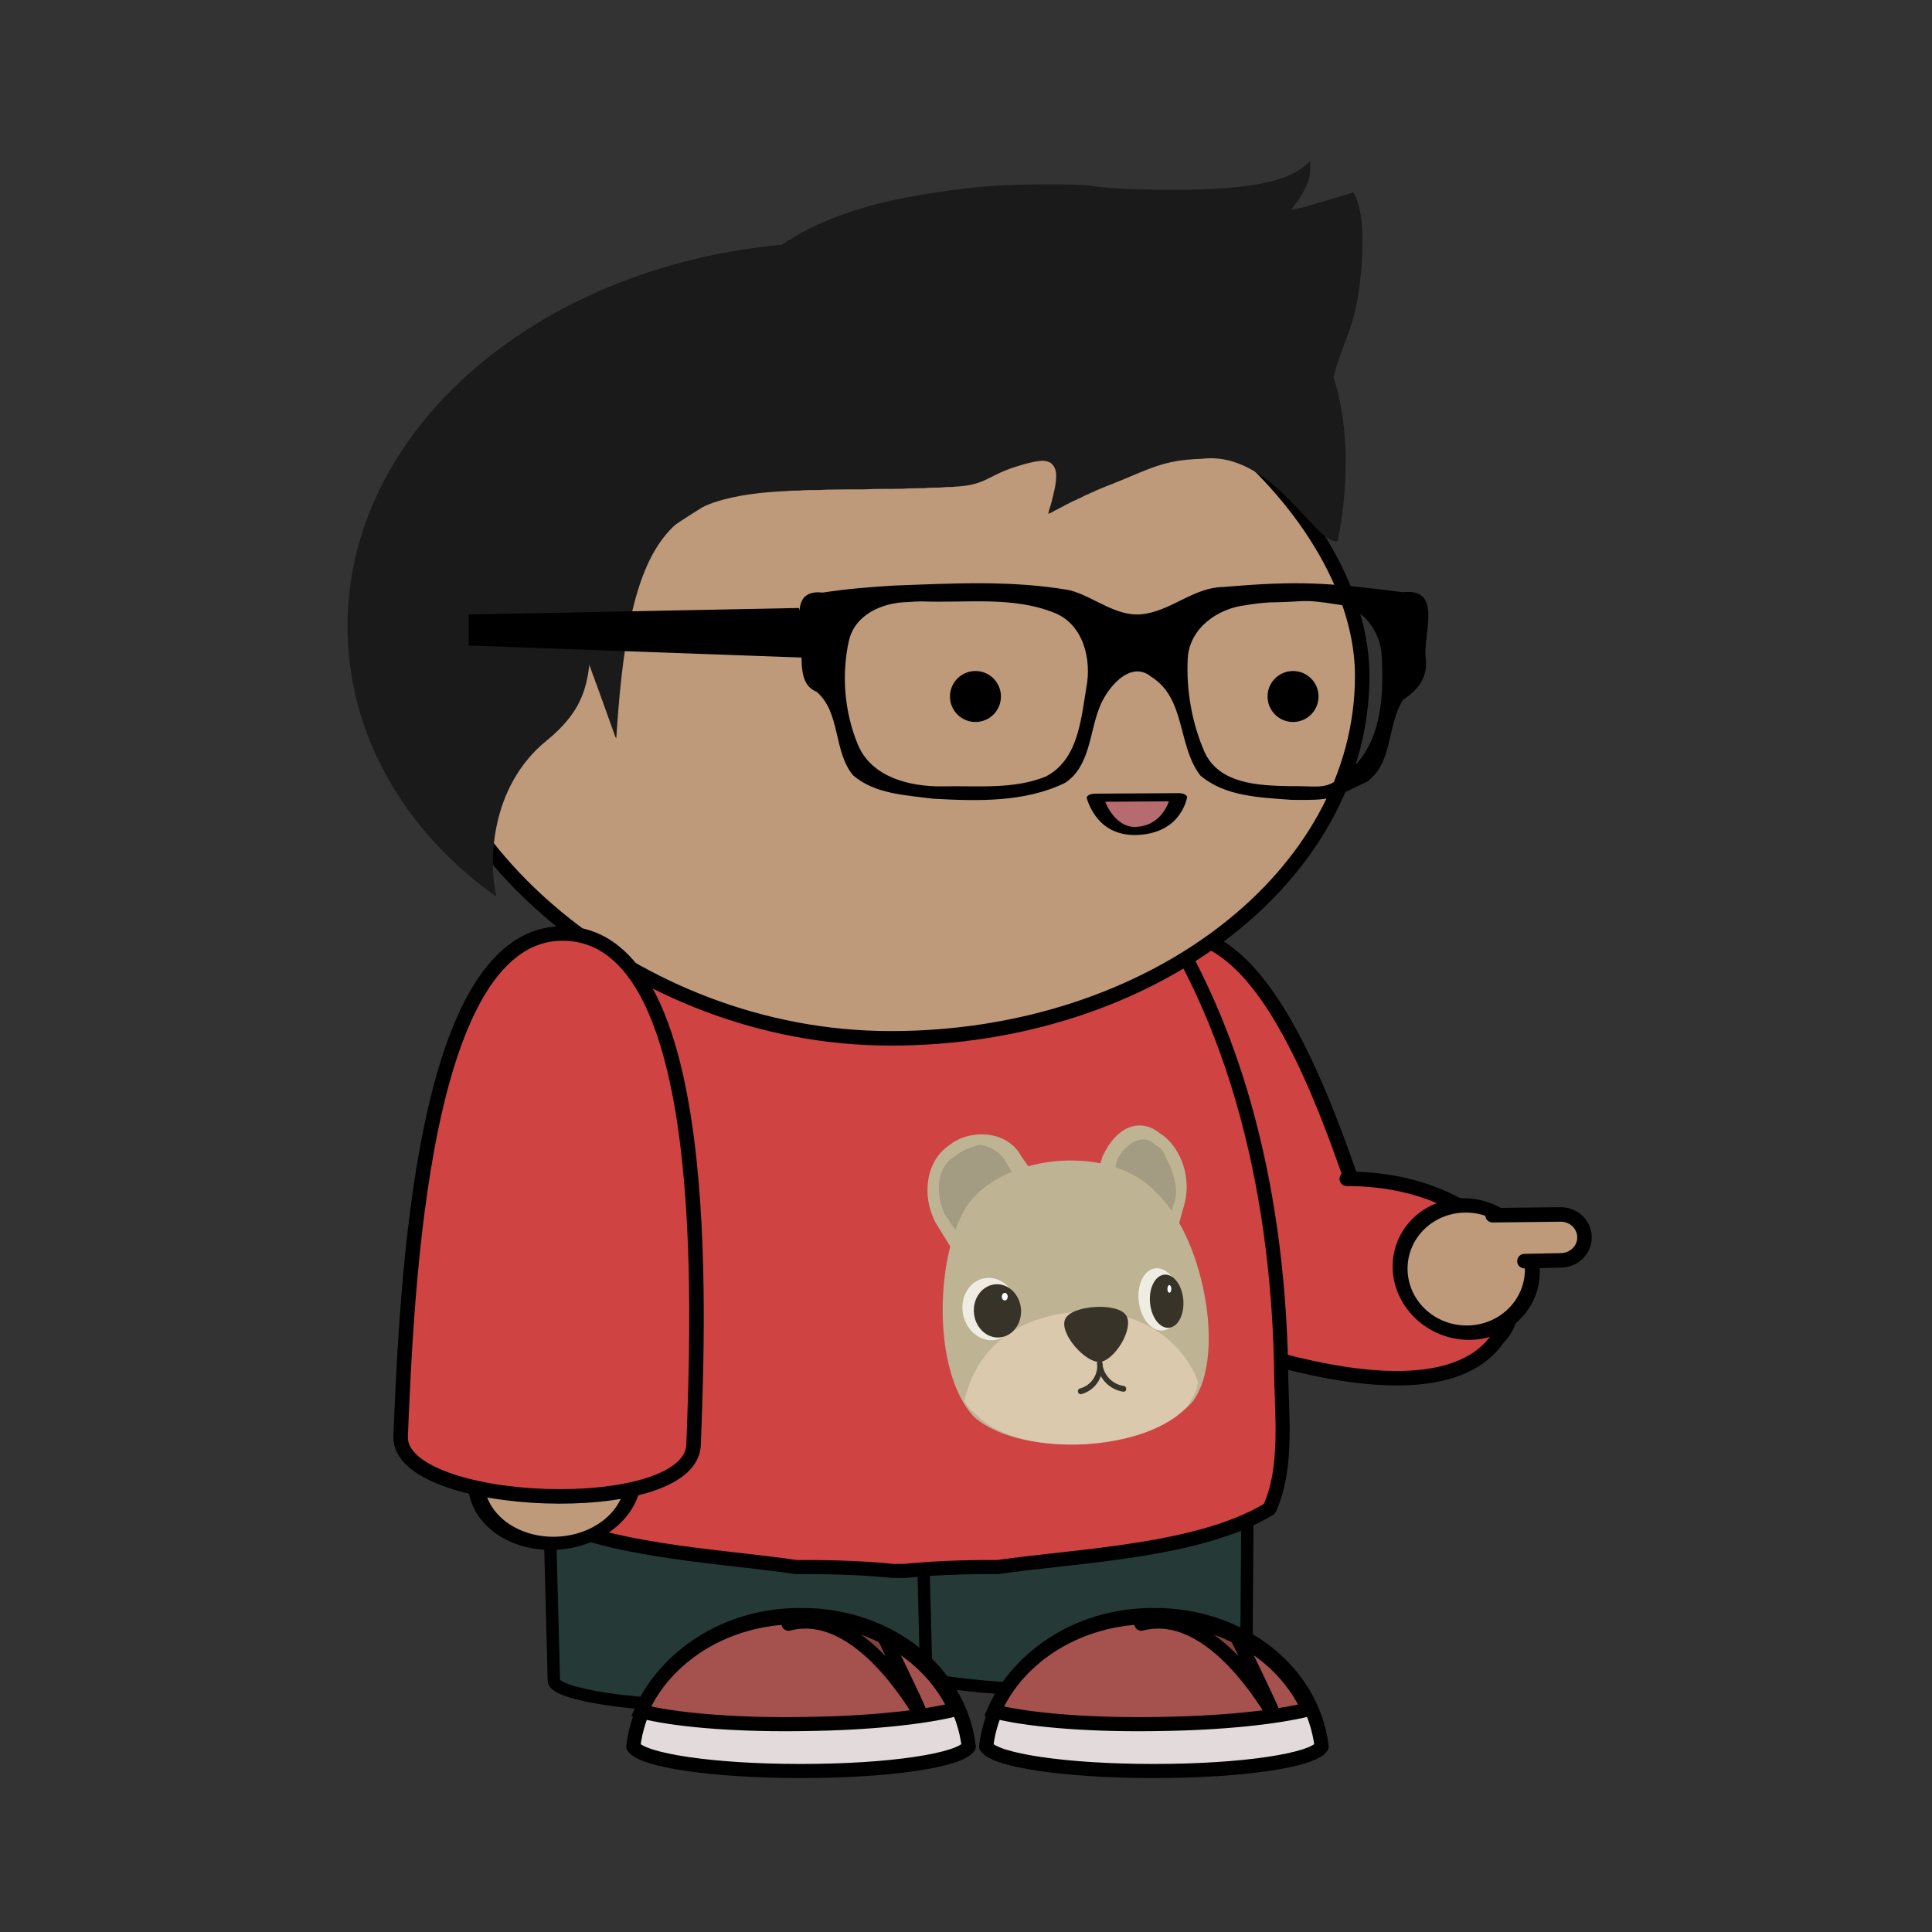 <svg:svg xmlns:dc="http://purl.org/dc/elements/1.1/" xmlns:ns1="http://sodipodi.sourceforge.net/DTD/sodipodi-0.dtd" xmlns:ns2="http://www.inkscape.org/namespaces/inkscape" xmlns:ns4="http://creativecommons.org/ns#" xmlns:rdf="http://www.w3.org/1999/02/22-rdf-syntax-ns#" xmlns:svg="http://www.w3.org/2000/svg" height="492.756" id="svg3386" version="1.1" viewBox="-88.63 -41.063 492.756 492.756" width="492.756" ns1:docname="hipsterGlassesBoy12.svg" ns2:version="0.48.5 r10040">
    <svg:rect x="-88.63" y="-41.063" width="492.756" height="492.756" fill="#333333" stroke="none"/>
    <svg:defs id="defs3388" />
    <ns1:namedview bordercolor="#666666" borderopacity="1.0" fit-margin-bottom="0" fit-margin-left="0" fit-margin-right="0" fit-margin-top="0" id="base" pagecolor="#ffffff" showgrid="false" ns2:current-layer="layer1" ns2:cx="207.253" ns2:cy="113.362" ns2:document-units="px" ns2:pageopacity="0.0" ns2:pageshadow="2" ns2:zoom="0.9" />
    <svg:g id="layer1" transform="translate(-167.88,-276.71)" ns2:groupmode="layer" ns2:label="Layer 1">
        <svg:g id="g4000">
            <svg:rect height="121.578" id="rect4575-2-3-0" rx="46.542" ry="7.553" style="fill:#253936;fill-opacity:1;stroke:#000000;stroke-width:3.148;stroke-miterlimit:4;stroke-opacity:1;stroke-dasharray:none" transform="matrix(1,0.007,-0.007,1,0,0)" width="94.985" x="306.747" y="542.631" />
            <svg:rect height="121.579" id="rect4583-7-4-6" rx="46.533" ry="7.552" style="fill:#253936;fill-opacity:1;stroke:#000000;stroke-width:3.147;stroke-miterlimit:4;stroke-opacity:1;stroke-dasharray:none" transform="matrix(1,-0.026,0.026,1,0,0)" width="94.957" x="203.1" y="555.59" />
            <svg:path d="M 370.347,475.219 C 346.314,486.961 365.34,549.777 375.68,571.192 393.1,576.465 409.807,572.014 431.628,560.334 418.988,519.937 401.553,466.387 373.433,474.69 372.966,473.817 371.22,474.752 370.347,475.219 z" id="path3869" style="fill:#cf4343;fill-opacity:1;stroke:#000000;stroke-width:3.699px;stroke-linecap:round;stroke-linejoin:round;stroke-opacity:1" ns1:nodetypes="ccccc" ns2:connector-curvature="0" ns2:transform-center-x="-18.0349" ns2:transform-center-y="40.4884" />
            <svg:path d="M 368.29,552.14 C 365.32,568.97 391.06,577.88 402.94,581.84 420.76,586.79 450.46,592.73 461.35,576.89 466.3,571.94 465.31,564.02 463.33,557.09 461.35,552.14 456.4,546.2 451.45,543.23 442.54,538.28 432.64,536.3 422.74,536.3" id="use3878" style="fill:#cf4343;fill-opacity:1;stroke:#000000;stroke-width:3.699px;stroke-linecap:round;stroke-linejoin:round;stroke-opacity:1" ns1:nodetypes="cccccc" ns2:connector-curvature="0" />
            <svg:path d="M 308.97,422.46 C 308.97,422.46 308.97,422.46 307.98,422.46 307.98,422.46 307.98,422.46 306.99,422.46 306.99,422.46 306.99,422.46 306.99,422.46 L 306.99,422.46 C 285.21,424.44 265.41,437.31 251.55,455.13 222.84,490.78 210.96,538.3 210.96,583.84 210.96,595.72 208.98,609.58 213.93,620.47 231.75,631.36 262.44,632.35 282.24,635.32 288.18,635.32 297.09,635.32 306.99,636.31 L 306.99,636.31 C 307.98,636.31 308.97,636.31 309.96,636.31 309.96,636.31 309.96,636.31 309.96,636.31 319.86,635.32 328.77,635.32 333.72,635.32 354.51,632.35 385.2,631.36 403.02,620.47 407.97,609.58 405.99,595.72 405.99,583.84 405,538.3 394.11,490.78 365.4,455.13 351.54,437.31 331.74,424.44 309.96,422.46 L 309.96,422.46 C 309.96,422.46 309.96,422.46 308.97,422.46 z" id="path3932-5-3-8-0-8-0-1-6-6-8-2" style="fill:#cf4343;fill-opacity:1;fill-rule:evenodd;stroke:#000000;stroke-width:3.592;stroke-linecap:round;stroke-linejoin:round;stroke-miterlimit:4;stroke-opacity:1;stroke-dasharray:none;stroke-dashoffset:0" ns2:connector-curvature="0" />
            <svg:rect height="184.935" id="rect3030-5-1-2-7" rx="120.188" ry="92.487" style="fill:#be997a;fill-opacity:1;fill-rule:evenodd;stroke:#000000;stroke-width:3.699;stroke-linecap:round;stroke-linejoin:round;stroke-miterlimit:4;stroke-opacity:1;stroke-dasharray:none;stroke-dashoffset:0" width="240.475" x="186.21" y="315.54" />
            <svg:path d="M 55,152.5 C 55,153.881 53.881,155 52.5,155 51.119,155 50,153.881 50,152.5 50,151.119 51.119,150 52.5,150 53.881,150 55,151.119 55,152.5 z" id="path4283-3-5-0-0" style="fill:#000000;fill-opacity:1;fill-rule:evenodd;stroke:none" transform="matrix(2.6,0,0,2.6,191.54,16.79)" ns1:cx="52.5" ns1:cy="152.5" ns1:rx="2.5" ns1:ry="2.5" ns1:type="arc" />
            <svg:path d="M 55,152.5 C 55,153.881 53.881,155 52.5,155 51.119,155 50,153.881 50,152.5 50,151.119 51.119,150 52.5,150 53.881,150 55,151.119 55,152.5 z" id="path4283-7-5-0-7-2" style="fill:#000000;fill-opacity:1;fill-rule:evenodd;stroke:none" transform="matrix(2.6,0,0,2.6,272.54,16.79)" ns1:cx="52.5" ns1:cy="152.5" ns1:rx="2.5" ns1:ry="2.5" ns1:type="arc" />
            <svg:g id="g4542" style="fill:#1a1a1a;fill-opacity:1" transform="translate(-3749.1,2108.21)">
                <svg:path d="M 4042.98,-1810.85 C 4094.98,-1808.85 4147.98,-1796.85 4160.98,-1746.85 4160.98,-1746.85 4109.98,-1819.85 3984.98,-1727.85 3973.98,-1707.85 3984.98,-1697.85 3967.98,-1683.85 3952.98,-1671.85 3952.98,-1651.85 3954.98,-1643.85 3930.98,-1660.85 3916.98,-1685.85 3916.98,-1712.85 3916.98,-1766.85 3972.98,-1810.85 4042.98,-1810.85 z" id="path4495" style="fill:#1a1a1a;fill-opacity:1;fill-rule:evenodd;stroke:none" ns1:nodetypes="cccccsc" ns2:connector-curvature="0" />
                <svg:path d="M 4154.65,-1826.91 C 4157.54,-1827.85 4160.4,-1829.2 4162.46,-1831.5 4162.66,-1829.7 4162.57,-1827.83 4161.93,-1826.11 4160.98,-1823.48 4159.29,-1821.2 4157.58,-1819.02 4158.81,-1819.29 4160.08,-1819.45 4161.27,-1819.83 4165.36,-1821.03 4169.45,-1822.25 4173.55,-1823.47 4175.19,-1820.56 4175.58,-1817.14 4175.79,-1813.88 4175.94,-1810.28 4175.81,-1806.65 4175.47,-1803.04 4175.1,-1799.28 4174.63,-1795.51 4173.61,-1791.85 4172.21,-1786.59 4169.71,-1781.7 4168.47,-1776.4 4174.79,-1756.74 4169.48,-1734.47 4169.48,-1734.47 4163.69,-1733.73 4152.79,-1757.79 4134.79,-1755.53 4124.93,-1755.29 4121.23,-1752.78 4112.1,-1749.16 4110.51,-1748.58 4108.96,-1747.89 4107.4,-1747.24 L 4107.39,-1747.17 C 4106.93,-1747.04 4106.47,-1746.82 4106.04,-1746.63 L 4106.01,-1746.57 C 4105.18,-1746.29 4104.42,-1745.86 4103.66,-1745.45 4103.59,-1745.47 4103.47,-1745.47 4103.41,-1745.48 L 4103.41,-1745.26 C 4103.34,-1745.3 4103.18,-1745.34 4103.11,-1745.36 L 4103.12,-1745.19 C 4101.94,-1744.78 4100.87,-1744.11 4099.75,-1743.58 L 4099.75,-1743.42 C 4099.68,-1743.44 4099.52,-1743.5 4099.44,-1743.52 L 4099.44,-1743.28 C 4099.36,-1743.3 4099.21,-1743.34 4099.14,-1743.36 L 4099.13,-1743.13 C 4099.06,-1743.14 4098.92,-1743.17 4098.84,-1743.19 L 4098.82,-1743.05 C 4098.05,-1742.71 4097.31,-1742.28 4096.55,-1741.89 L 4096.52,-1741.82 C 4096.24,-1741.72 4095.97,-1741.6 4095.69,-1741.52 4096.01,-1742.87 4096.51,-1744.17 4096.8,-1745.52 4097.29,-1747.52 4097.81,-1749.57 4097.72,-1751.65 4097.66,-1752.82 4097.13,-1754.06 4096.06,-1754.66 4095.23,-1755 4094.31,-1755.15 4093.44,-1754.98 4091.29,-1754.75 4089.22,-1754.07 4087.18,-1753.44 4080.56,-1751.34 4079.88,-1749.06 4072.91,-1748.5 4072.09,-1748.49 4071.29,-1748.32 4070.46,-1748.35 4069.46,-1748.38 4068.45,-1748.18 4067.42,-1748.2 4066.29,-1748.15 4065.18,-1748.21 4064.04,-1748.06 4062.27,-1748 4060.48,-1748.08 4058.71,-1747.91 4055.38,-1747.83 4052.06,-1747.95 4048.76,-1747.75 4045.54,-1747.76 4042.34,-1747.73 4039.14,-1747.68 4037.14,-1747.49 4035.13,-1747.64 4033.16,-1747.52 4031.78,-1747.34 4030.41,-1747.5 4029.06,-1747.33 4022.74,-1747.02 4016.36,-1746.38 4010.33,-1744.38 4008.47,-1743.69 4006.6,-1742.91 4004.89,-1741.89 4004.32,-1741.55 4003.78,-1741.17 4003.2,-1740.81 4002.6,-1740.39 4002.02,-1739.93 4001.44,-1739.47 3998.15,-1736.77 3995.7,-1733.18 3993.87,-1729.37 3991.69,-1724.79 3990.3,-1719.87 3989.21,-1714.91 3987.1,-1704.83 3986.2,-1694.54 3985.54,-1684.28 3985.42,-1684.4 3985.34,-1684.51 3985.27,-1684.67 3983.65,-1689.2 3982.04,-1693.73 3980.39,-1698.26 3980.32,-1698.41 3980.27,-1698.56 3980.2,-1698.7 3980.02,-1699.28 3979.85,-1699.85 3979.59,-1700.38 3978.96,-1702.27 3978.24,-1704.11 3977.56,-1705.97 3974.96,-1713.7 3973.38,-1721.79 3973.02,-1729.94 3972.88,-1732.28 3972.96,-1734.64 3972.98,-1736.98 3973.12,-1737.98 3973.07,-1739.01 3973.19,-1740.04 3973.66,-1746.39 3974.99,-1752.72 3977.15,-1758.72 3977.32,-1759.14 3977.47,-1759.53 3977.61,-1759.94 3977.71,-1760.2 3977.82,-1760.45 3977.92,-1760.71 3978.03,-1760.96 3978.14,-1761.21 3978.23,-1761.47 3978.39,-1761.83 3978.54,-1762.18 3978.68,-1762.55 3978.96,-1763.15 3979.25,-1763.73 3979.52,-1764.34 3982.17,-1769.8 3985.6,-1774.88 3989.8,-1779.25 3993.62,-1783.24 3998.01,-1786.63 4002.79,-1789.38 4004.2,-1790.21 4005.67,-1790.93 4007.18,-1791.58 4009.26,-1792.48 4011.5,-1793.28 4013.09,-1794.96 4014.04,-1795.89 4014.7,-1797.07 4015.35,-1798.22 4018.55,-1802.71 4022.61,-1806.55 4027.1,-1809.7 4032.03,-1813.14 4037.49,-1815.77 4043.13,-1817.8 4049.41,-1820.08 4055.94,-1821.62 4062.51,-1822.74 4075,-1824.86 4081.67,-1825.45 4094.3,-1825.54 4111.9,-1825.64 4103.46,-1824.57 4121.05,-1824.22 4128.5,-1824.13 4135.99,-1824.07 4143.4,-1824.8 4147.2,-1825.18 4151,-1825.76 4154.65,-1826.91 z" id="use4435" style="fill:#1a1a1a;fill-opacity:1" ns1:nodetypes="ccccccccccscccccccccccccccccccccccccccccccccccccsccccccccccccccccccccccccccccccc" ns2:connector-curvature="0" />
            </svg:g>
            <svg:g id="g4888" transform="translate(-3753.1,2572.21)">
                <svg:path d="M 4060.33,-2187.21 C 4075.25,-2187.77 4090.4,-2188.62 4105.18,-2186.03 4111.82,-2184.27 4117.56,-2178.57 4124.89,-2180.1 4131.73,-2181.39 4137.22,-2186.8 4144.44,-2186.85 4163.62,-2188.51 4171.01,-2187.96 4190.09,-2185.53 4200.33,-2186.65 4195.38,-2175.3 4195.95,-2168.98 4196.66,-2163.66 4193.95,-2160.64 4190.17,-2158.02 4186.04,-2151.54 4187.7,-2141.97 4180.96,-2137.16 4171.31,-2132.61 4172.22,-2132.46 4161.73,-2132.56 4153.8,-2133.18 4144.83,-2133.36 4138.49,-2138.78 4132.64,-2146.34 4134.84,-2158.38 4126.01,-2163.93 4120.55,-2168.44 4114.56,-2160.92 4112.73,-2156.03 4110.2,-2149.59 4110.33,-2141.07 4104.01,-2136.9 4093.64,-2131.86 4081.59,-2132.24 4070.34,-2132.85 4063.39,-2133.77 4055.46,-2134.03 4049.93,-2138.82 4044.84,-2144.95 4046.82,-2154.71 4040.67,-2160.1 4034.8,-2162.41 4037.69,-2171.31 4036.51,-2176.48 4035.83,-2181.43 4035.91,-2186.1 4042.24,-2185.43 4048.23,-2186.36 4054.28,-2186.85 4060.33,-2187.21 z M 4063.74,-2183 C 4057.41,-2182.87 4050.41,-2179.87 4048.86,-2173.14 4046.91,-2164.39 4047.73,-2154.82 4051.2,-2146.54 4054.73,-2138.22 4064.51,-2135.92 4072.69,-2136 4081.45,-2136.22 4090.71,-2135.13 4099.02,-2138.48 4107.29,-2142.68 4108.07,-2153.02 4109.41,-2161.13 4110.84,-2168.37 4108.66,-2177.21 4101.45,-2180.19 4090.7,-2184.59 4078.78,-2182.72 4067.47,-2183.18 4066.22,-2183.16 4064.98,-2183.1 4063.74,-2183 z M 4150.04,-2182.2 C 4142.92,-2181.38 4135.81,-2176.39 4135.29,-2168.77 4134.85,-2160.6 4136.33,-2152.15 4139.62,-2144.64 4143.41,-2136.62 4153.3,-2136.22 4160.99,-2136.06 4170.83,-2136.17 4170.43,-2134.44 4178.3,-2141.72 4184.85,-2149.07 4185.25,-2159.74 4184.77,-2169.11 4184.5,-2175.42 4180.16,-2181.52 4173.64,-2182.37 4163.9,-2183.9 4165.96,-2183.04 4156.14,-2182.92 4154.09,-2182.79 4152.05,-2182.57 4150.04,-2182.2 z" id="path4592" style="fill:#000000;fill-opacity:1" ns1:nodetypes="ccccccccccccccccccccccccccccccccccccc" ns2:connector-curvature="0" />
                <svg:path d="M 4036.1,-2181.5 3951.89,-2179.84 3951.89,-2171.93 4040.43,-2168.72" id="path4594" style="fill:#000000;fill-opacity:1;stroke:none" ns1:nodetypes="cccc" ns2:connector-curvature="0" />
            </svg:g>
            <svg:g id="g4570-4" transform="matrix(1.217,0,0,0.99,-4720.53,1914.63)">
                <svg:path d="M 4143,-1401 C 4138,-1397 4137,-1388 4140,-1381 L 4150,-1361 C 4154,-1368 4163,-1375 4169,-1379 L 4158,-1398 C 4155,-1405 4147,-1405 4143,-1401 z" id="path4366-4" style="fill:#beb393;fill-opacity:1;fill-rule:evenodd;stroke:none" ns1:nodetypes="cccccc" ns2:connector-curvature="0" />
                <svg:path d="M 4144,-1398 C 4140,-1395 4140,-1388 4142,-1383 L 4148,-1372 C 4152,-1377 4157,-1381 4161,-1384 L 4155,-1396 C 4154,-1399 4151,-1401 4149,-1401 4147,-1400 4146,-1400 4144,-1398 z" id="path4368-3" style="fill:#a39b82;fill-opacity:1;fill-rule:evenodd;stroke:none" ns2:connector-curvature="0" />
                <svg:path d="M 4187,-1404 C 4183,-1408 4178,-1406 4175,-1398 L 4170,-1378 C 4176,-1375 4183,-1369 4187,-1363 L 4192,-1385 C 4194,-1393 4191,-1401 4187,-1404 z" id="path4370-0" style="fill:#beb393;fill-opacity:1;fill-rule:evenodd;stroke:none" ns1:nodetypes="cccccc" ns2:connector-curvature="0" />
                <svg:path d="M 4186,-1401 C 4184,-1404 4180,-1402 4178,-1397 L 4176,-1385 C 4179,-1383 4184,-1379 4187,-1374 L 4190,-1386 C 4191,-1389 4190,-1393 4189,-1396 4188,-1398 4188,-1400 4186,-1401 z" id="path4372-7" style="fill:#a39b82;fill-opacity:1;fill-rule:evenodd;stroke:none" ns2:connector-curvature="0" />
                <svg:path d="M 4194,-1335 C 4185,-1322 4158,-1320 4148,-1331 4139,-1343 4140,-1374 4147,-1386 4155,-1399 4177,-1401 4186,-1389 4196,-1378 4201,-1347 4194,-1335 z" id="path4374-8" style="fill:#beb393;fill-opacity:1;fill-rule:evenodd;stroke:none" ns1:nodetypes="ccccc" ns2:connector-curvature="0" />
                <svg:path d="M 4170,-1358 C 4158,-1357 4149,-1350 4146,-1335 4147,-1333 4148,-1332 4149,-1331 4158,-1320 4185,-1322 4193,-1334 4194,-1336 4195,-1338 4195,-1340 4191,-1353 4180,-1359 4170,-1358 z" id="path4376-6" style="fill:#dbc9ad;fill-opacity:1;stroke:none" ns1:nodetypes="sccccs" ns2:connector-curvature="0" />
                <svg:g id="g4378-8" transform="matrix(0.113,-0.008,0.011,0.156,4128,-1425)">
                    <svg:path d="M 415.2,456.7 C 401.8,434 314.8,434.6 301.9,457.6 288.9,480.6 332.8,531.1 359.2,530.8 385.6,530.6 428.6,479.5 415.2,456.7 z" id="path4380-8" style="fill:#373328;fill-opacity:1;fill-rule:evenodd;stroke:none" ns1:nodetypes="sccs" ns2:connector-curvature="0" ns2:transform-center-x="0.2789" ns2:transform-center-y="10.78" />
                    <svg:path d="M -291.4,-221.9 C -291.4,-121.003 -368.504,-34.169 -475.526,-14.539" id="path4382-4" style="fill:none;stroke:#373328;stroke-width:45.329;stroke-linecap:round;stroke-linejoin:round;stroke-miterlimit:4;stroke-opacity:1;stroke-dasharray:none" transform="matrix(0.217,0,0,0.211,422.2,580.3)" ns1:cx="-520" ns1:cy="-221.9" ns1:end="1.375" ns1:open="true" ns1:rx="228.6" ns1:ry="211.4" ns1:start="0" ns1:type="arc" />
                    <svg:path d="M -291.4,-221.9 C -291.4,-121.003 -368.504,-34.169 -475.526,-14.539" id="path4384-3" style="fill:none;stroke:#373328;stroke-width:45.329;stroke-linecap:round;stroke-linejoin:round;stroke-miterlimit:4;stroke-opacity:1;stroke-dasharray:none" transform="matrix(-0.217,0,0,0.211,295.6,580.3)" ns1:cx="-520" ns1:cy="-221.9" ns1:end="1.375" ns1:open="true" ns1:rx="228.6" ns1:ry="211.4" ns1:start="0" ns1:type="arc" />
                </svg:g>
                <svg:path d="M -288.6,-577.6 C -288.6,-469.518 -380.695,-381.9 -494.3,-381.9 -607.905,-381.9 -700,-469.518 -700,-577.6 -700,-685.682 -607.905,-773.3 -494.3,-773.3 -380.695,-773.3 -288.6,-685.682 -288.6,-577.6 z" id="path4386-1" style="fill:#efede3;fill-opacity:1;fill-rule:evenodd;stroke:none" transform="matrix(0.028,-0.002,0.003,0.041,4167,-1336)" ns1:cx="-494.3" ns1:cy="-577.6" ns1:rx="205.7" ns1:ry="195.7" ns1:type="arc" />
                <svg:path d="M -288.6,-577.6 C -288.6,-469.518 -380.695,-381.9 -494.3,-381.9 -607.905,-381.9 -700,-469.518 -700,-577.6 -700,-685.682 -607.905,-773.3 -494.3,-773.3 -380.695,-773.3 -288.6,-685.682 -288.6,-577.6 z" id="path4388-4" style="fill:#373328;fill-opacity:1;fill-rule:evenodd;stroke:none" transform="matrix(0.024,-0.002,0.002,0.035,4166,-1339)" ns1:cx="-494.3" ns1:cy="-577.6" ns1:rx="205.7" ns1:ry="195.7" ns1:type="arc" />
                <svg:path d="M -288.6,-577.6 C -288.6,-469.518 -380.695,-381.9 -494.3,-381.9 -607.905,-381.9 -700,-469.518 -700,-577.6 -700,-685.682 -607.905,-773.3 -494.3,-773.3 -380.695,-773.3 -288.6,-685.682 -288.6,-577.6 z" id="path4390-9" style="fill:#ffffff;fill-opacity:1;fill-rule:evenodd;stroke:none" transform="matrix(0.003,0,0,0.005,4156,-1359)" ns1:cx="-494.3" ns1:cy="-577.6" ns1:rx="205.7" ns1:ry="195.7" ns1:type="arc" />
                <svg:path d="M -288.6,-577.6 C -288.6,-469.518 -380.695,-381.9 -494.3,-381.9 -607.905,-381.9 -700,-469.518 -700,-577.6 -700,-685.682 -607.905,-773.3 -494.3,-773.3 -380.695,-773.3 -288.6,-685.682 -288.6,-577.6 z" id="path4392-2" style="fill:#efede3;fill-opacity:1;fill-rule:evenodd;stroke:none" transform="matrix(0.021,-0.001,0.003,0.041,4199,-1338)" ns1:cx="-494.3" ns1:cy="-577.6" ns1:rx="205.7" ns1:ry="195.7" ns1:type="arc" />
                <svg:path d="M -288.6,-577.6 C -288.6,-469.518 -380.695,-381.9 -494.3,-381.9 -607.905,-381.9 -700,-469.518 -700,-577.6 -700,-685.682 -607.905,-773.3 -494.3,-773.3 -380.695,-773.3 -288.6,-685.682 -288.6,-577.6 z" id="path4394-0" style="fill:#373328;fill-opacity:1;fill-rule:evenodd;stroke:none" transform="matrix(0.017,-0.001,0.002,0.035,4198,-1341)" ns1:cx="-494.3" ns1:cy="-577.6" ns1:rx="205.7" ns1:ry="195.7" ns1:type="arc" />
                <svg:path d="M -288.6,-577.6 C -288.6,-469.518 -380.695,-381.9 -494.3,-381.9 -607.905,-381.9 -700,-469.518 -700,-577.6 -700,-685.682 -607.905,-773.3 -494.3,-773.3 -380.695,-773.3 -288.6,-685.682 -288.6,-577.6 z" id="path4396-6" style="fill:#ffffff;fill-opacity:1;fill-rule:evenodd;stroke:none" transform="matrix(0.002,0,0,0.005,4190,-1361)" ns1:cx="-494.3" ns1:cy="-577.6" ns1:rx="205.7" ns1:ry="195.7" ns1:type="arc" />
            </svg:g>
            <svg:g id="g588-0-6-2-8-2-5-6-6" style="fill:#b66b6f;fill-opacity:1;stroke:#000000;stroke-width:6.092;stroke-linecap:round;stroke-linejoin:round;stroke-miterlimit:4;stroke-opacity:1;stroke-dasharray:none" transform="matrix(0.71,0,0,-0.341,386.721,439.108)">
                <svg:path d="M -9.675,0.387 C -9.675,0.387 -11.709,-24.244 -25.171,-24.844 -36.495,-25.348 -39.626,0 -39.626,0 z" id="path590-4-20-9-2-9-1-2-0" style="fill:#b66b6f;fill-opacity:1;stroke:#000000;stroke-width:6.092;stroke-linecap:round;stroke-linejoin:round;stroke-miterlimit:4;stroke-opacity:1;stroke-dasharray:none" ns1:nodetypes="cscc" ns2:connector-curvature="0" />
            </svg:g>
            <svg:path d="M -1064,429.4 C -1064,495.122 -1124.89,548.4 -1200,548.4 -1275.11,548.4 -1336,495.122 -1336,429.4 -1336,363.678 -1275.11,310.4 -1200,310.4 -1124.89,310.4 -1064,363.678 -1064,429.4 z" id="use3916-7" style="fill:#be997a;fill-opacity:1;fill-rule:evenodd;stroke:#000000;stroke-width:28.492;stroke-linecap:round;stroke-linejoin:round;stroke-miterlimit:4;stroke-opacity:1;stroke-dasharray:none;stroke-dashoffset:0" transform="matrix(-0.087,0.083,0.101,0.098,305.442,616.835)" ns1:cx="-1200" ns1:cy="429.4" ns1:rx="136" ns1:ry="119" ns1:type="arc" />
            <svg:path d="M -1064,429.4 A 136,119 0 1 1 -1336,429.4 136,119 0 1 1 -1064,429.4 z" id="path3954-8-5-7-3-4-8-9-1-79-8-4-8-6-4-2-21-6-6-3" style="fill:#be997a;fill-opacity:1;fill-rule:evenodd;stroke:#000000;stroke-width:26.064;stroke-linecap:round;stroke-linejoin:round;stroke-miterlimit:4;stroke-opacity:1;stroke-dasharray:none;stroke-dashoffset:0" transform="matrix(0.107,0.079,-0.116,0.102,398.944,664.067)" ns1:cx="-1200" ns1:cy="429.4" ns1:rx="136" ns1:ry="119" ns1:type="arc" />
            <svg:path d="M 223.71,473.754 C 260.955,475.365 257.52,568.118 256.135,604.399 254.735,623.391 181.209,620.395 181.419,602.141 183.03,564.896 186.465,472.143 223.71,473.754 z" id="path4979-1-7-6" style="fill:#cf4343;fill-opacity:1;stroke:#000000;stroke-width:3.699px;stroke-linecap:butt;stroke-linejoin:miter;stroke-opacity:1" ns1:nodetypes="cccc" ns2:connector-curvature="0" ns2:transform-center-x="12.36" ns2:transform-center-y="41.34" />
            <svg:path d="M 459.926,545.588 477.248,545.392 C 480.606,545.355 483.339,547.937 483.376,551.181 483.413,554.426 480.738,557.036 477.379,557.107 L 468.058,557.303" id="use3187" style="fill:#be997a;fill-opacity:1;stroke:#000000;stroke-width:3.7;stroke-linecap:round;stroke-linejoin:round;stroke-miterlimit:4;stroke-opacity:1" ns1:nodetypes="ccssc" ns2:connector-curvature="0" />
            <svg:g id="g4692-0-6" transform="translate(-4034.87,2440.07)">
                <svg:path d="M 4408.7,-1792.51 C 4430.86,-1792.51 4448.99,-1777.86 4451.2,-1758.95 4449.02,-1755.44 4430.89,-1752.73 4408.7,-1752.73 L 4408.14,-1752.73 C 4385.95,-1752.73 4367.82,-1755.44 4365.64,-1758.95 4367.85,-1777.86 4385.98,-1792.51 4408.14,-1792.51 z" id="path4667-9-1" style="fill:#e3dbdb;fill-opacity:1;stroke:#000000;stroke-width:3.6;stroke-linecap:round;stroke-linejoin:round;stroke-miterlimit:4;stroke-opacity:1;stroke-dasharray:none" ns1:nodetypes="scsscss" ns2:connector-curvature="0" />
                <svg:path d="M 4408.12,-1791.97 C 4426.17,-1791.97 4441.53,-1782.26 4447.81,-1768.44 4439.46,-1766.38 4425.56,-1764.91 4409.68,-1764.72 L 4407.81,-1764.69 C 4390.64,-1764.49 4375.72,-1765.83 4367.65,-1767.97 4373.79,-1782.04 4389.31,-1791.97 4407.56,-1791.97 z" id="path4669-3-2" style="fill:#a5514d;fill-opacity:1;stroke:#000000;stroke-width:3.6;stroke-miterlimit:4;stroke-opacity:1;stroke-dasharray:none" ns1:nodetypes="sccccss" ns2:connector-curvature="0" />
                <svg:path d="M 4429.57,-1787.05 C 4429.57,-1787.05 4438.82,-1768.11 4438.58,-1767.89 4438.32,-1767.64 4423.57,-1795.05 4405.23,-1790.3" id="path4671-6-9" style="fill:#000000;fill-opacity:0.2;stroke:#000000;stroke-width:3.6;stroke-linecap:round;stroke-linejoin:round;stroke-miterlimit:4;stroke-opacity:1;stroke-dasharray:none" ns1:nodetypes="ccc" ns2:connector-curvature="0" />
            </svg:g>
            <svg:g id="use4697-0-3" transform="translate(-4124.87,2440.07)">
                <svg:path d="M 4408.7,-1792.51 C 4430.86,-1792.51 4448.99,-1777.86 4451.2,-1758.95 4449.02,-1755.44 4430.89,-1752.73 4408.7,-1752.73 L 4408.14,-1752.73 C 4385.95,-1752.73 4367.82,-1755.44 4365.64,-1758.95 4367.85,-1777.86 4385.98,-1792.51 4408.14,-1792.51 z" id="path4701-6-1" style="fill:#e3dbdb;fill-opacity:1;stroke:#000000;stroke-width:3.6;stroke-linecap:round;stroke-linejoin:round;stroke-miterlimit:4;stroke-opacity:1;stroke-dasharray:none" ns1:nodetypes="scsscss" ns2:connector-curvature="0" />
                <svg:path d="M 4408.12,-1791.97 C 4426.17,-1791.97 4441.53,-1782.26 4447.81,-1768.44 4439.46,-1766.38 4425.56,-1764.91 4409.68,-1764.72 L 4407.81,-1764.69 C 4390.64,-1764.49 4375.72,-1765.83 4367.65,-1767.97 4373.79,-1782.04 4389.31,-1791.97 4407.56,-1791.97 z" id="path4703-2-9" style="fill:#a5514d;fill-opacity:1;stroke:#000000;stroke-width:3.6;stroke-miterlimit:4;stroke-opacity:1;stroke-dasharray:none" ns1:nodetypes="sccccss" ns2:connector-curvature="0" />
                <svg:path d="M 4429.57,-1787.05 C 4429.57,-1787.05 4438.82,-1768.11 4438.58,-1767.89 4438.32,-1767.64 4423.57,-1795.05 4405.23,-1790.3" id="path4705-6-4" style="fill:#000000;fill-opacity:0.2;stroke:#000000;stroke-width:3.6;stroke-linecap:round;stroke-linejoin:round;stroke-miterlimit:4;stroke-opacity:1;stroke-dasharray:none" ns1:nodetypes="ccc" ns2:connector-curvature="0" />
            </svg:g>
        </svg:g>
    </svg:g>
</svg:svg>
